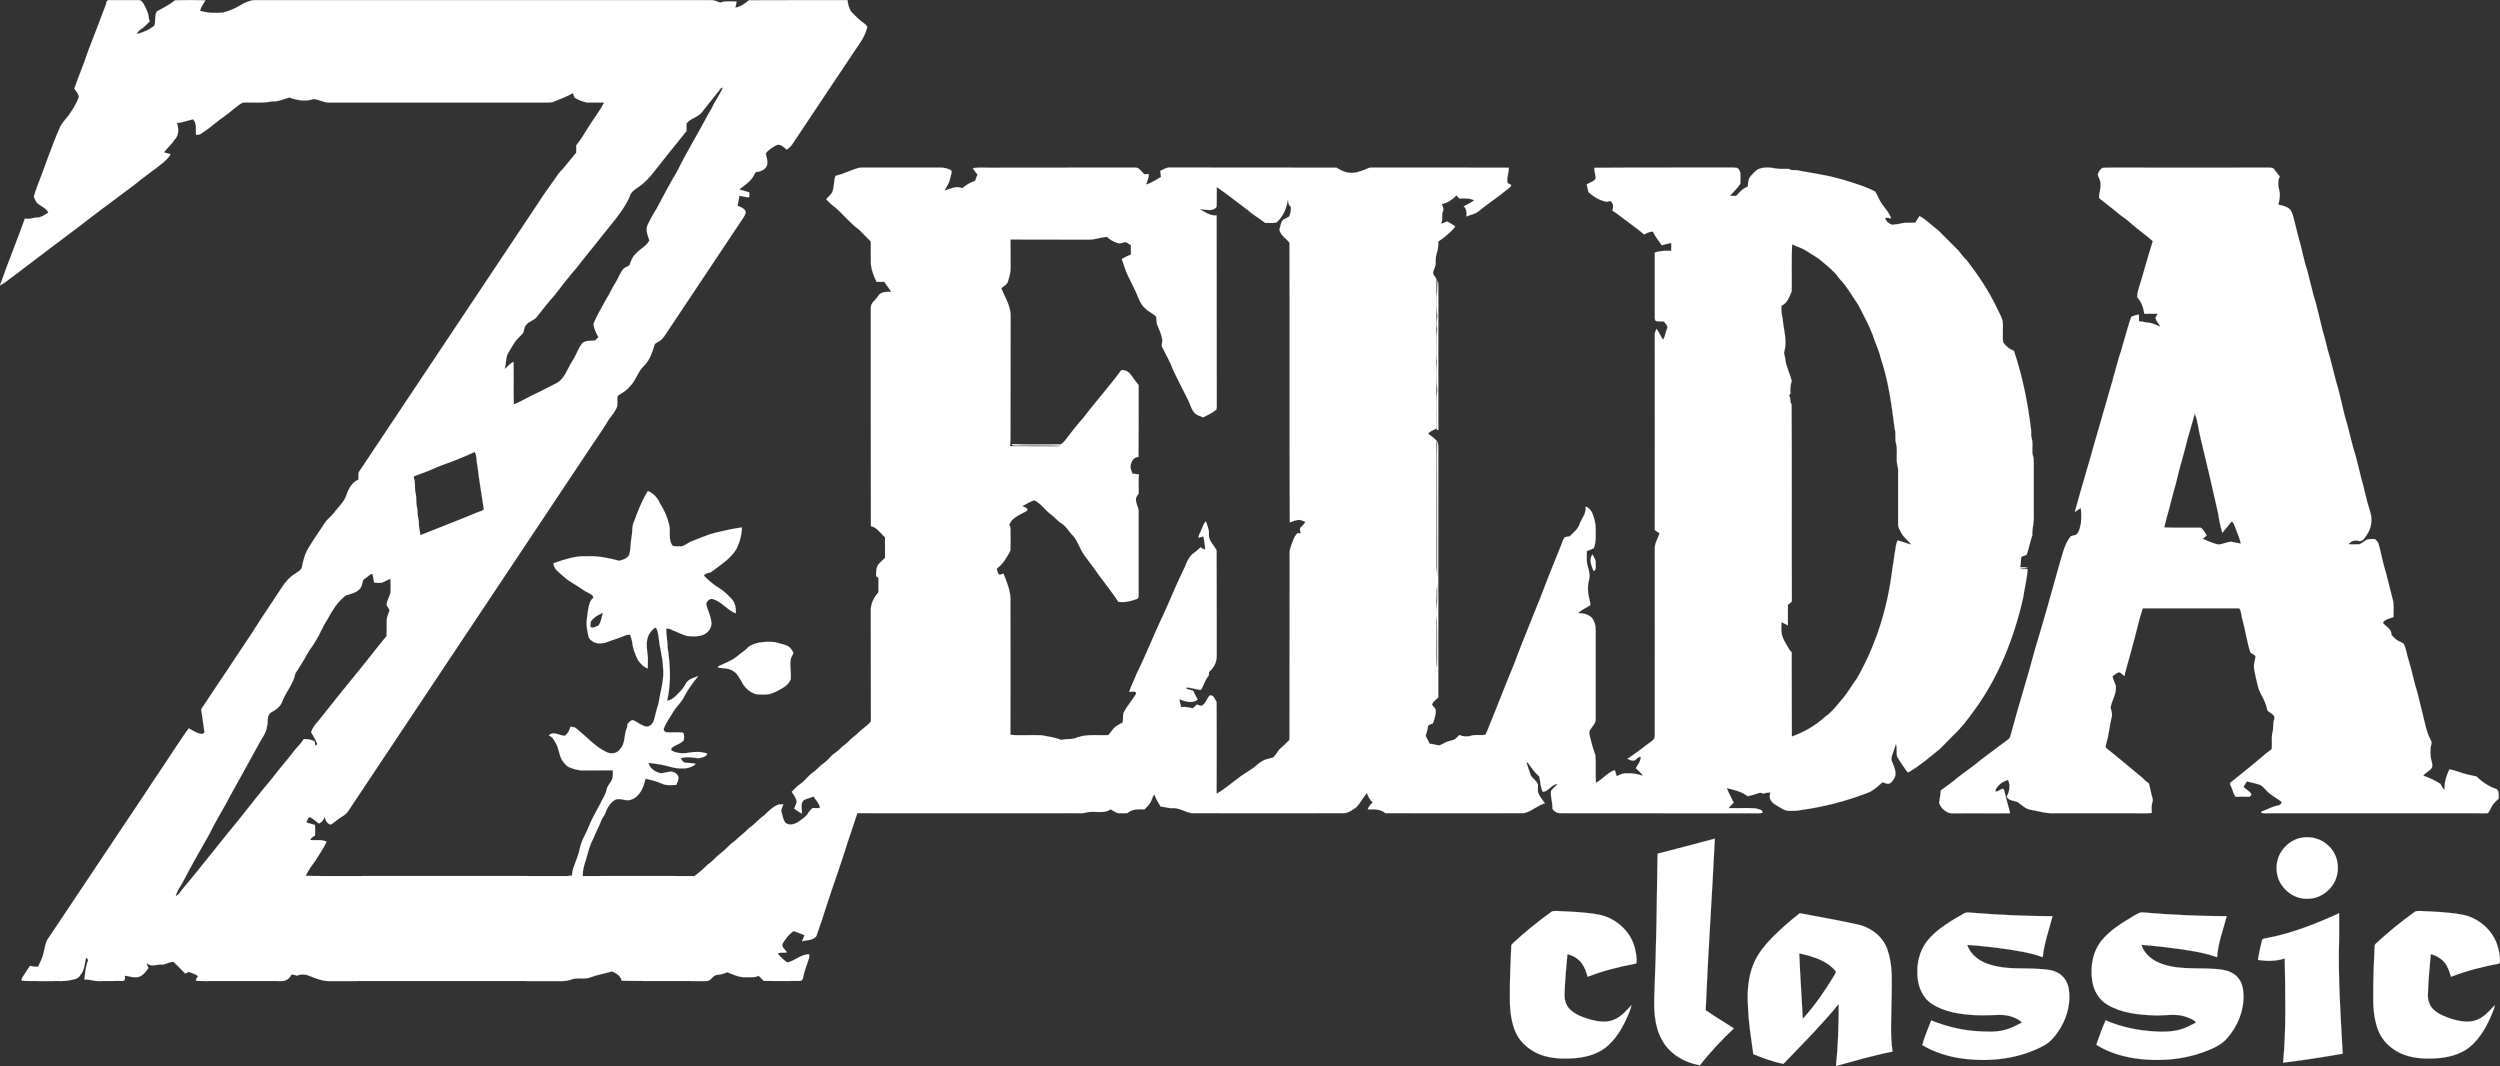 <?xml version="1.0" encoding="UTF-8" standalone="no"?>
<svg
   width="379.999"
   height="162.037"
   viewBox="0 0 284.999 121.528"
   version="1.1"
   id="svg13"
   xmlns="http://www.w3.org/2000/svg"
   xmlns:svg="http://www.w3.org/2000/svg">
  <rect x="0" y="0" width="284.999" height="121.528" fill="#333333" stroke="none"/>
  <defs
     id="defs13" />
  <path
     fill="#ffffff"
     stroke="#ffffff"
     stroke-width="0.015"
     opacity="1"
     d="m 12.144,0.186 c 0.047,-0.047 0.125,-0.125 0.171,-0.171 1.152,0 2.305,0 3.457,0 0.296,-0.047 0.467,0.218 0.607,0.436 0.28,0.545 0.592,1.106 0.592,1.729 0.031,0.062 0.078,0.187 0.109,0.234 -0.327,0.343 -0.654,0.701 -1.059,0.95 -0.202,0.109 -0.327,0.311 -0.436,0.529 0.732,-0.202 1.448,-0.498 2.025,-0.981 0.14,-0.514 0,-1.106 0.265,-1.604 0.716,-0.405 1.464,-0.763 2.087,-1.277 1.152,-0.031 2.305,-0.031 3.457,0 -0.234,0.389 -0.483,0.763 -0.623,1.199 0.857,0.249 1.744,0.296 2.632,0.202 0.67,-0.171 1.324,-0.436 1.916,-0.794 0.498,-0.311 1.059,-0.576 1.666,-0.623 17.333,0 34.682,0 52.015,0 0.389,-0.016 0.732,0.171 1.09,0.28 0.592,-0.218 1.246,-0.109 1.853,-0.125 -0.031,0.234 -0.078,0.467 -0.14,0.701 0.607,-0.093 1.09,-0.467 1.542,-0.841 3.753,-0.031 7.491,0 11.244,-0.016 0.047,0.436 0.156,0.888 0.389,1.277 0.265,0.311 0.561,0.576 0.857,0.857 0.311,0.327 0.794,0.514 1.012,0.934 -0.14,0.529 -0.358,1.043 -0.639,1.511 -2.647,3.94 -5.279,7.911 -7.911,11.851 -0.171,0.249 -0.405,0.436 -0.623,0.623 -0.343,-0.265 -0.685,-0.701 -1.168,-0.529 -0.452,0.249 -0.919,0.529 -1.23,0.934 0.031,0.358 0.202,0.685 0.171,1.043 0.062,0.623 -0.607,1.043 -1.152,1.075 -0.249,-0.016 -0.28,0.265 -0.389,0.42 -0.374,0.701 -1.059,1.121 -1.666,1.588 0.374,0.109 0.763,0.218 1.152,0.327 0,0.14 0,0.42 0,0.545 -0.389,0.078 -0.748,-0.14 -1.137,-0.14 -0.031,0.389 -0.156,0.748 -0.187,1.137 0.343,0.14 0.748,0.265 0.903,0.639 0.031,0.327 -0.187,0.592 -0.343,0.841 -2.897,4.329 -5.778,8.659 -8.659,12.988 -0.187,0.28 -0.358,0.561 -0.607,0.794 -0.218,0.202 -0.514,0.296 -0.732,0.483 -0.28,0.857 -0.529,1.76 -1.184,2.429 -0.763,0.685 -0.981,1.775 -1.729,2.476 -0.358,0.436 -0.872,0.701 -1.324,1.012 -0.093,0.389 0,0.794 -0.062,1.199 -0.202,0.561 -0.607,1.012 -0.95,1.495 -0.81,1.37 -1.76,2.632 -2.616,3.971 -8.83,13.268 -17.691,26.537 -26.521,39.805 -0.358,0.483 -0.592,1.09 -1.137,1.402 -0.498,0.28 -0.919,0.685 -1.402,0.997 -0.374,-0.016 -0.685,-0.498 -0.685,-0.872 -0.187,0.28 -0.358,0.67 -0.716,0.748 -0.327,-0.234 -0.607,-0.529 -0.966,-0.716 -0.296,-0.016 -0.311,0.405 -0.452,0.592 0.327,0.109 0.67,0.202 0.997,0.296 0.016,0.405 0.016,0.81 0,1.215 -0.249,0.109 -0.436,0.28 -0.561,0.498 0.623,0.078 1.293,-0.093 1.884,0.187 -0.343,0.763 -0.825,1.417 -1.246,2.118 -0.405,0.576 -0.857,1.121 -1.121,1.791 0.639,0.016 1.293,0 1.931,0.016 9.297,0 18.579,-0.016 27.876,0 0.187,-0.016 0.358,-0.031 0.545,-0.078 0.016,-0.327 0.062,-0.654 0.187,-0.966 0.296,-0.779 0.607,-1.557 0.763,-2.383 0.202,-0.794 0.67,-1.479 0.966,-2.243 0.42,-1.075 1.059,-2.04 1.557,-3.084 0.202,-0.358 0.389,-0.716 0.467,-1.106 0.078,-0.405 0.389,-0.701 0.576,-1.059 0.171,-0.343 0.14,-0.748 0.14,-1.137 -1.106,0 -2.227,0.016 -3.333,0.016 -0.623,0.016 -1.23,-0.171 -1.775,-0.42 -0.327,-0.249 -0.592,-0.561 -0.779,-0.919 -0.265,-0.561 -0.296,-1.199 -0.607,-1.744 -0.202,-0.358 -0.389,-0.748 -0.81,-0.903 0.529,-0.576 1.246,0.062 1.853,0.031 0.311,-0.28 0.514,-0.639 0.623,-1.043 0.234,0.031 0.483,0.047 0.654,0.218 1.137,0.888 2.087,2.04 3.426,2.679 0.514,0.265 1.23,0.187 1.557,-0.327 0.654,-0.67 0.42,-1.697 0.81,-2.476 0.016,-0.109 0.031,-0.311 0.047,-0.405 0.202,-0.187 0.389,-0.498 0.701,-0.405 0.483,0.249 0.919,0.623 1.464,0.716 0.452,0 0.779,-0.42 0.872,-0.825 0.156,-0.607 0.296,-1.215 0.498,-1.806 0.202,-1.417 0.716,-2.819 0.498,-4.267 -0.016,-0.997 -0.343,-1.931 -0.436,-2.912 -0.047,-0.452 -0.109,-0.919 -0.28,-1.355 -0.047,-0.031 -0.14,-0.109 -0.187,-0.14 -0.265,0.249 -0.545,0.498 -0.701,0.825 -0.296,0.607 -0.265,1.293 -0.187,1.931 0.125,0.623 0.062,1.277 0.062,1.916 -0.483,-0.156 -0.841,-0.561 -1.121,-0.966 -0.311,-0.639 -0.592,-1.339 -0.654,-2.056 -0.047,-0.28 -0.156,-0.561 -0.249,-0.841 -0.234,0.031 -0.452,0.047 -0.67,0.156 -0.701,0.296 -1.448,0.498 -2.149,0.779 -0.514,0.109 -1.106,0.14 -1.526,-0.218 -0.452,-0.249 -0.436,-0.81 -0.529,-1.246 -0.171,-0.779 0.016,-1.573 0.109,-2.352 0.093,-0.467 0.171,-0.997 0.592,-1.308 -0.016,-0.062 -0.062,-0.187 -0.078,-0.249 -0.358,-0.311 -0.857,-0.452 -1.23,-0.748 -0.685,-0.514 -1.511,-0.857 -2.118,-1.464 -0.452,-0.42 -1.106,-0.779 -1.121,-1.479 1.215,-0.405 2.461,-0.857 3.753,-0.794 1.261,-0.062 2.523,0.187 3.738,0.514 0.436,-0.109 0.903,-0.249 1.137,-0.67 0.202,-0.67 0.14,-1.386 0.28,-2.071 0.109,-0.576 0.016,-1.184 0.265,-1.713 0.452,-1.199 0.903,-2.414 1.588,-3.504 0.607,0.265 1.106,0.763 1.355,1.386 0.483,0.748 0.857,1.557 1.059,2.429 0.218,0.794 -0.156,1.744 0.42,2.445 0.343,0.078 0.716,0.062 1.059,0.047 0.389,-0.125 0.701,-0.405 1.075,-0.561 0.934,-0.343 1.853,-0.779 2.819,-1.012 0.981,-0.218 1.947,-0.452 2.943,-0.576 -0.047,0.872 -0.265,1.76 -0.685,2.538 -0.716,1.106 -1.853,1.807 -2.897,2.585 -0.265,0.062 -0.607,0.093 -0.763,0.374 0.529,0.545 1.106,1.043 1.76,1.433 0.467,0.28 0.872,0.67 1.261,1.075 0.498,0.42 0.67,1.152 0.607,1.791 -0.95,-0.374 -1.557,-1.293 -2.538,-1.604 -0.343,-0.171 -0.748,0.156 -0.825,0.498 0.093,0.639 0.452,1.215 0.545,1.869 0.171,0.545 -0.093,1.184 -0.561,1.495 -0.607,0.452 -1.417,0.374 -2.134,0.327 -0.561,-0.14 -1.09,-0.436 -1.635,-0.638 -0.234,-0.14 -0.498,-0.218 -0.763,-0.218 -0.047,0.716 0.156,1.433 0.14,2.149 0.311,1.993 0.42,4.08 -0.047,6.074 0.467,-0.047 0.841,-0.374 1.152,-0.701 0.374,-0.374 0.748,-0.763 0.981,-1.246 0.28,-0.514 0.888,-0.654 1.402,-0.841 -0.654,0.794 -1.277,1.651 -1.729,2.585 -0.327,0.498 -0.763,0.919 -1.075,1.417 -0.389,0.685 -0.903,1.308 -1.137,2.071 0.062,0.202 0.187,0.296 0.374,0.327 0.623,0.031 1.23,-0.047 1.838,0.031 0.187,0.234 0.125,0.576 0.093,0.857 -0.358,0.483 -1.059,0.514 -1.448,0.966 0.016,0.047 0.031,0.171 0.047,0.218 0.607,0.327 1.293,0.374 1.962,0.249 0.701,-0.125 1.433,-0.14 2.118,0.109 -0.156,0.42 -0.654,0.42 -1.012,0.529 -0.67,-0.078 -1.37,-0.249 -2.025,0.016 0.14,0.218 0.28,0.436 0.545,0.498 0.389,0.031 0.794,0 1.184,0.125 -0.436,0.389 -1.012,0.545 -1.573,0.514 -0.81,0.047 -1.557,-0.28 -2.336,-0.42 -0.498,-0.078 -0.997,-0.171 -1.495,-0.218 0.156,0.607 0.67,0.981 1.246,1.152 0.514,0.109 0.997,-0.218 1.495,-0.125 0.358,0.078 0.716,0.374 0.685,0.763 -0.047,0.249 -0.156,0.498 -0.249,0.732 -0.545,0 -1.137,0.109 -1.651,-0.156 -0.592,-0.265 -1.215,-0.405 -1.853,-0.561 -0.218,0.95 -0.639,2.087 -1.666,2.398 -0.607,0.234 -1.246,-0.28 -1.838,0.031 -0.514,0.327 -0.872,0.872 -1.059,1.448 -0.109,0.327 -0.374,0.592 -0.498,0.919 -0.249,0.701 -0.639,1.339 -0.888,2.025 -0.436,0.763 -0.607,1.62 -0.857,2.445 -0.202,0.592 -0.374,1.199 -0.358,1.838 4.252,0 8.487,-0.016 12.739,0 0.545,-0.405 1.059,-0.841 1.526,-1.324 0.561,-0.343 0.95,-0.903 1.479,-1.293 0.561,-0.389 0.95,-0.95 1.526,-1.324 0.545,-0.545 1.184,-0.981 1.713,-1.542 0.623,-0.405 1.075,-1.012 1.682,-1.417 0.514,-0.498 1.028,-1.028 1.713,-1.277 0.125,0 0.374,0 0.498,0 -0.078,0.265 -0.265,0.514 -0.234,0.794 0.109,0.452 0.202,0.919 0.452,1.308 0.514,0.389 1.168,0.14 1.635,-0.202 0.311,-0.249 0.685,-0.452 0.903,-0.81 0.156,-0.249 0.358,-0.467 0.561,-0.67 0.28,0.016 0.561,0.016 0.841,0.016 0,-0.529 -0.483,-0.872 -0.685,-1.324 -0.358,0.125 -0.732,0.218 -1.075,0.374 -0.545,0.327 -0.234,1.059 -0.296,1.573 -0.296,-0.187 -0.592,-0.358 -0.872,-0.561 0.078,-0.327 0.343,-0.607 0.265,-0.95 -0.125,-0.358 -0.327,-0.67 -0.545,-0.966 0.327,-0.327 0.654,-0.701 1.043,-0.95 0.514,-0.358 0.841,-0.903 1.355,-1.246 0.28,-0.187 0.514,-0.42 0.748,-0.654 0.28,-0.296 0.654,-0.483 0.934,-0.779 0.265,-0.28 0.529,-0.592 0.857,-0.81 0.42,-0.265 0.716,-0.685 1.137,-0.95 0.452,-0.358 0.825,-0.841 1.324,-1.152 0.498,-0.561 1.168,-0.919 1.635,-1.495 -0.016,-4.22 0,-8.425 -0.016,-12.646 -0.016,-0.779 0.358,-1.495 0.872,-2.071 0,-0.545 0,-1.09 0,-1.635 -0.062,-0.047 -0.187,-0.156 -0.265,-0.218 -0.016,-0.436 -0.016,-0.919 0.234,-1.293 0.234,-0.28 0.514,-0.514 0.779,-0.779 0,-0.779 0,-1.573 0,-2.352 -0.529,-0.436 -0.888,-1.121 -1.604,-1.261 -0.031,-8.269 0,-16.539 -0.016,-24.808 -0.031,-0.327 0.125,-0.639 0.358,-0.857 0.249,-0.218 0.405,-0.514 0.623,-0.763 0.374,-0.327 0.888,-0.28 1.355,-0.28 -0.249,-0.405 -0.545,-0.763 -0.81,-1.152 -0.28,0 -0.576,0 -0.857,0.016 -0.327,-0.607 -0.561,-1.261 -0.654,-1.947 -0.031,-0.888 0,-1.775 -0.016,-2.663 -0.452,-0.436 -0.872,-0.903 -1.324,-1.339 -1.028,-0.732 -1.791,-1.744 -2.741,-2.554 -0.374,-0.265 -0.716,-0.592 -1.028,-0.934 0.234,-0.249 0.498,-0.467 0.685,-0.748 0.249,-0.607 0.171,-1.293 0.374,-1.9 0.825,-0.202 1.588,-0.576 2.398,-0.841 0.405,-0.156 0.857,-0.093 1.293,-0.109 2.756,0 5.497,0.016 8.254,0 0.436,0 0.888,0.093 1.261,0.327 0.109,0.311 -0.093,0.639 -0.14,0.95 -0.093,0.498 -0.405,0.919 -0.638,1.355 0.654,-0.202 1.355,-0.592 2.025,-0.28 0.436,-0.358 0.919,-0.654 1.464,-0.841 0.109,-0.234 0.187,-0.483 0.28,-0.716 -0.187,-0.234 -0.389,-0.467 -0.529,-0.732 0.623,-0.093 1.246,-0.047 1.884,-0.047 5.404,-0.016 10.792,0 16.196,-0.016 0.249,0.016 0.514,-0.031 0.763,0.062 0.249,0.202 0.467,0.452 0.701,0.701 0.125,-0.016 0.374,-0.016 0.498,-0.031 0.047,0.436 -0.187,0.81 -0.296,1.199 0.623,-0.171 1.152,-0.545 1.697,-0.857 -0.031,-0.234 -0.062,-0.467 -0.078,-0.701 0.343,-0.14 0.67,-0.389 1.075,-0.374 6.338,0.016 12.677,-0.016 19.015,0.016 0.545,0.358 1.184,0.623 1.853,0.592 0.654,-0.062 1.277,-0.311 1.869,-0.576 0.265,-0.047 0.514,-0.016 0.779,-0.031 5.046,0.016 10.091,-0.016 15.137,0.016 0.031,0.529 -0.234,1.043 -0.156,1.573 -0.031,0.249 0.296,0.28 0.436,0.405 -0.031,0.218 -0.234,0.327 -0.405,0.452 -1.075,0.903 -2.258,1.666 -3.348,2.554 -0.389,0.327 -0.903,0.374 -1.355,0.576 0.031,-0.42 0.047,-0.872 -0.311,-1.152 0.405,-0.218 0.825,-0.405 1.199,-0.685 -0.529,-0.28 -1.121,-0.218 -1.697,-0.218 -0.078,-0.078 -0.249,-0.249 -0.327,-0.343 -0.467,0.452 -1.012,0.872 -1.666,0.981 0.109,0.28 0.249,0.576 0.109,0.872 -0.187,0.436 0.078,0.966 -0.234,1.355 0.249,-0.031 0.498,-0.125 0.732,-0.249 0.296,0.171 0.592,0.343 0.888,0.529 -0.016,0.047 -0.031,0.109 -0.031,0.156 -0.545,0.607 -1.168,1.168 -1.869,1.604 0.016,0.467 -0.031,0.934 -0.187,1.37 -0.14,0.42 -0.093,0.857 -0.125,1.293 -0.062,0.327 -0.249,0.607 -0.296,0.934 0.062,0.343 0.483,0.561 0.389,0.934 0.016,1.199 -0.062,2.383 0,3.582 0,3.068 -0.062,6.12 0,9.188 -0.062,1.339 0,2.694 -0.031,4.033 -0.296,0.202 -0.732,0.265 -0.903,0.592 0.343,0.234 0.685,0.483 0.966,0.794 -0.062,0.529 -0.016,1.059 -0.016,1.588 -0.016,4.252 0,8.519 -0.016,12.77 0.109,0.872 0.187,1.775 0.031,2.663 -0.016,1.184 -0.093,2.367 -0.031,3.566 0.047,1.744 -0.047,3.504 0.031,5.248 0.109,-0.218 0.031,-0.498 0.062,-0.732 -0.016,-1.557 0.016,-3.115 -0.031,-4.672 -0.218,-0.825 0.062,-1.651 0.031,-2.492 0,-1.137 0.047,-2.289 0,-3.426 -0.016,-4.47 0,-8.923 -0.016,-13.393 0.016,-0.358 0,-0.716 0.062,-1.075 0.125,0.498 0.062,1.028 0.078,1.542 0,9.219 0,18.439 0,27.658 -0.249,0.28 -0.623,0.483 -0.716,0.841 0.125,0.171 0.28,0.327 0.405,0.498 0.093,0.561 -0.125,1.106 -0.296,1.62 -0.187,0.078 -0.358,0.156 -0.529,0.234 -0.078,0.405 -0.171,0.794 -0.296,1.199 0.156,0.296 0.311,0.607 0.452,0.903 0.358,0.016 0.701,0.14 1.059,0.187 0.265,-0.047 0.483,-0.218 0.732,-0.327 0.327,-0.171 0.701,-0.218 1.059,-0.343 0.187,-0.156 0.358,-0.343 0.545,-0.514 0.42,0.187 0.903,0.218 1.355,0.078 0.514,-0.156 1.059,-0.016 1.588,-0.093 0.202,-0.28 0.28,-0.639 0.42,-0.95 0.981,-2.367 1.884,-4.781 2.881,-7.148 1.23,-3.348 2.679,-6.634 3.924,-9.982 0.452,-1.168 0.95,-2.32 1.402,-3.488 0.125,-0.327 0.218,-0.701 0.452,-0.966 0.187,-0.047 0.374,-0.093 0.561,-0.109 0.405,-0.42 0.919,-0.794 1.106,-1.37 0.234,-0.67 0.81,-1.23 0.685,-1.993 0.358,0.047 0.607,0.405 0.763,0.716 0.218,0.561 0.405,1.152 0.389,1.76 0,0.748 0.078,1.542 -0.218,2.258 -0.249,0.125 -0.529,0.218 -0.794,0.327 0.031,0.592 -0.078,1.199 0.125,1.775 0.156,0.498 0.265,1.028 0.125,1.542 -0.14,0.467 -0.125,0.95 -0.093,1.417 0.031,0.483 0.249,0.934 0.249,1.433 -0.483,0.265 -0.981,0.545 -1.417,0.903 0.592,-0.016 1.215,0.125 1.635,0.576 0.249,0.374 0.405,0.825 0.389,1.293 0,3.379 0,6.743 0,10.123 0.062,0.576 -0.452,0.966 -0.701,1.433 -0.078,0.42 0.125,0.841 0.202,1.246 0.109,0.529 0.311,1.012 0.467,1.526 0.093,1.043 -0.016,2.087 0.062,3.146 0.763,-0.405 1.308,-1.168 2.149,-1.448 0.093,0.218 0.156,0.452 0.218,0.701 0.374,-0.202 0.779,-0.389 1.215,-0.327 0.607,-0.062 1.199,0.093 1.791,0.265 -0.234,-0.327 -0.529,-0.592 -0.825,-0.857 0.218,-0.405 0.576,-0.794 0.561,-1.293 -0.389,-0.062 -0.514,0.498 -0.903,0.42 -0.234,0 -0.42,-0.14 -0.623,-0.202 0.779,-0.498 1.511,-1.043 2.227,-1.604 0.296,-0.218 0.623,-0.405 0.841,-0.701 0.047,-0.187 0.078,-0.389 0.062,-0.592 0,-7.008 0.016,-14.016 0,-21.024 -0.031,-0.654 0.358,-1.199 0.545,-1.791 -0.187,-0.109 -0.374,-0.234 -0.545,-0.374 0.016,-7.428 0,-14.857 0,-22.285 0,-0.234 0.109,-0.436 0.187,-0.639 0.311,0.358 0.467,0.825 0.748,1.23 0.265,-0.358 0.265,-0.81 0.436,-1.199 0.218,-0.358 -0.171,-0.623 -0.343,-0.888 -0.296,-0.016 -0.607,0.047 -0.903,-0.047 -0.187,-0.156 -0.093,-0.436 -0.125,-0.639 0,-2.383 0,-4.765 0,-7.148 0.607,-0.234 1.246,-0.218 1.869,-0.202 0.016,-0.296 0.016,-0.592 0,-0.903 -0.374,0.078 -0.716,0.171 -1.075,0.265 -0.343,-0.514 -0.732,-0.981 -1.012,-1.542 -0.374,-0.047 -0.685,0.156 -0.997,0.311 -0.67,-0.592 -1.417,-1.09 -2.118,-1.635 -0.498,-0.358 -0.966,-0.763 -1.495,-1.075 0.062,-0.311 0.171,-0.67 -0.078,-0.95 -0.093,-0.265 -0.358,-0.093 -0.545,-0.062 -0.81,-0.14 -1.542,-0.561 -2.118,-1.121 -0.062,-0.28 -0.125,-0.561 -0.187,-0.841 0.311,-0.265 0.794,-0.311 1.012,-0.685 0.031,-0.42 -0.187,-0.81 -0.14,-1.23 5.139,-0.047 10.294,-0.016 15.433,-0.031 0.265,0 0.514,0 0.779,0.031 0.249,0.047 0.327,0.311 0.405,0.514 0.062,0.436 0.016,0.872 0.016,1.308 -0.343,0.514 -0.794,0.934 -1.199,1.386 0.234,0 0.467,0 0.716,0 0.405,-0.42 0.779,-0.888 1.339,-1.059 0.031,-0.436 0.047,-0.934 0.374,-1.261 0.234,-0.249 0.452,-0.483 0.716,-0.685 0.623,-0.296 1.355,-0.28 2.025,-0.14 0.514,0.109 1.059,0.047 1.573,0.062 0.296,0.234 0.701,0.109 1.043,0.171 0.872,0.187 1.76,0.296 2.647,0.483 1.62,0.28 3.208,0.763 4.765,1.324 0.467,0.202 0.95,0.343 1.386,0.623 0.28,0.452 0.452,0.966 0.763,1.402 0.374,0.529 0.841,1.012 1.043,1.651 -0.234,-0.031 -0.467,-0.171 -0.685,-0.031 0.109,0.358 0.452,0.654 0.81,0.748 0.436,-0.031 0.841,-0.109 1.261,-0.202 0.452,-0.047 0.919,-0.016 1.37,-0.031 0.156,-0.265 0.311,-0.514 0.483,-0.763 0.779,0.42 1.386,1.075 2.102,1.604 0.779,0.779 1.557,1.557 2.336,2.336 0.28,0.389 0.592,0.763 0.934,1.09 1.324,1.729 2.57,3.551 3.488,5.544 0.218,0.452 0.483,0.888 0.607,1.386 0.109,0.81 -0.062,1.651 0.078,2.461 0.311,0.42 0.716,0.763 1.215,0.95 0.997,2.928 1.588,5.98 1.962,9.033 0.016,0.311 -0.031,0.623 0.062,0.919 0.156,0.514 0.062,1.043 0.078,1.573 -0.016,0.327 0.171,0.607 0.156,0.934 0,2.134 0,4.252 0,6.385 0.047,0.732 -0.202,1.433 -0.156,2.18 -0.28,0.716 -0.374,1.511 -0.654,2.227 -0.202,0.109 -0.483,0.109 -0.623,0.296 -0.031,0.374 -0.031,0.748 -0.109,1.121 0.296,0 0.607,-0.031 0.872,0.078 -0.311,0.047 -0.623,0.047 -0.919,0.078 0.28,0.109 0.592,0.031 0.888,0.047 -0.047,1.121 -0.358,2.211 -0.514,3.317 -1.043,4.594 -2.819,9.064 -5.622,12.864 -0.716,0.981 -1.448,1.962 -2.352,2.788 -0.483,0.498 -0.981,0.997 -1.464,1.495 -1.168,0.95 -2.305,1.931 -3.597,2.694 l -0.156,-0.016 c -0.405,-0.592 -0.841,-1.184 -1.184,-1.806 -0.078,-0.467 0.047,-0.95 -0.125,-1.402 -0.125,0.436 -0.265,0.857 -0.42,1.277 -0.093,0.249 -0.125,0.545 0,0.794 0.218,0.498 0.452,1.012 0.358,1.557 -0.109,0.343 -0.311,0.639 -0.592,0.857 -0.28,0.156 -0.592,-0.031 -0.857,-0.125 -0.483,0.42 -0.966,0.888 -1.542,1.152 -2.507,0.981 -5.124,1.666 -7.771,2.025 -0.405,0.109 -0.841,0.078 -1.261,0.093 -0.467,0.047 -0.857,-0.249 -1.246,-0.452 -0.358,-0.234 -0.81,-0.436 -0.981,-0.872 -0.125,-0.249 -0.016,-0.529 0,-0.779 -0.249,0.031 -0.514,0.031 -0.748,0.14 -0.171,-0.031 -0.358,-0.14 -0.529,-0.078 -0.436,0.156 -0.872,0.28 -1.308,0.374 -0.685,-0.545 -1.557,-0.716 -2.383,-0.934 0.218,0.576 0.529,1.106 0.794,1.666 -0.202,0.202 -0.405,0.405 -0.592,0.623 1.028,0.031 2.071,-0.047 3.099,0.031 0.265,0.109 0.794,0.093 0.779,0.483 -0.234,0.109 -0.498,0.062 -0.732,0.078 -7.444,-0.016 -14.872,-0.016 -22.317,-0.016 -0.358,0 -0.732,-0.202 -0.903,-0.514 0.047,-0.685 -0.249,-1.339 -0.156,-2.025 0.218,-0.296 0.514,-0.529 0.748,-0.794 -0.685,0.031 -1.028,0.857 -1.682,0.903 -0.296,-0.545 -0.265,-1.184 -0.42,-1.76 -0.514,-0.436 -0.888,-0.997 -1.277,-1.542 -0.047,-0.031 -0.14,-0.078 -0.187,-0.109 0.156,0.514 0.327,1.043 0.514,1.542 0.218,0.374 0.654,0.592 0.81,1.028 0.031,0.343 -0.093,0.701 0.062,1.028 0.187,0.405 0.467,0.763 0.732,1.121 -0.888,0.234 -1.542,0.981 -2.445,1.121 -5.248,0 -10.496,0.016 -15.745,0 -0.545,-0.483 -1.324,-0.452 -2.009,-0.42 0.125,-0.327 0.311,-0.592 0.576,-0.794 -0.327,-0.296 -0.529,-0.67 -0.67,-1.09 -0.452,0.529 -0.763,1.184 -1.246,1.666 -0.452,0.28 -0.903,0.67 -1.464,0.638 -5.762,0 -11.524,0.016 -17.286,0 -0.732,-0.125 -1.402,-0.623 -2.18,-0.576 -0.452,0.031 -0.872,-0.156 -1.324,-0.171 -0.28,-0.436 -0.576,-0.888 -0.716,-1.386 -0.218,0.187 -0.249,0.483 -0.374,0.732 -0.156,0.405 -0.483,0.67 -0.763,0.966 -0.685,-0.016 -1.417,-0.047 -1.962,0.436 -0.358,0 -0.732,0.031 -1.09,-0.016 -0.296,-0.109 -0.545,-0.265 -0.81,-0.42 -0.81,0.576 -1.853,0.125 -2.756,0.358 -0.358,0.109 -0.732,0.093 -1.106,0.078 -8.347,0 -16.679,0.016 -25.011,0 -0.358,1.121 -0.763,2.243 -1.121,3.364 -0.732,2.352 -1.573,4.672 -2.336,7.008 -0.389,1.215 -0.779,2.445 -1.215,3.644 -0.389,0.514 -1.09,0.436 -1.635,0.592 0.093,-0.234 0.187,-0.467 0.28,-0.685 -0.389,-0.202 -0.825,-0.311 -1.23,-0.483 -0.545,0.358 -0.95,0.888 -1.277,1.448 -0.125,0.42 0.327,0.654 0.498,0.981 -0.343,0.093 -0.748,-0.047 -1.043,0.14 0.327,0.374 0.67,0.779 1.121,1.012 0.857,-0.202 1.557,-0.95 2.461,-0.934 0.078,0.28 -0.062,0.561 -0.14,0.825 -0.218,0.623 -0.436,1.23 -0.561,1.869 -0.016,0.187 -0.187,0.389 -0.405,0.343 -1.355,0.016 -2.71,0.016 -4.065,0 -0.187,-0.202 -0.389,-0.405 -0.592,-0.592 -0.42,0.249 -0.934,0.14 -1.417,0.171 -0.763,0.047 -1.479,-0.296 -2.165,-0.576 -0.389,0.202 -0.825,0.28 -1.261,0.327 -0.436,0.109 -0.607,0.701 -1.09,0.685 -3.224,-0.016 -6.447,0.016 -9.671,-0.031 -0.109,-0.576 -0.623,-0.857 -1.106,-1.075 -0.794,0.249 -1.635,0.374 -2.414,0.67 -0.716,0.296 -1.511,-0.016 -2.227,0.265 -0.654,0.249 -1.355,0.156 -2.025,0.171 -8.456,0 -16.928,-0.016 -25.384,0 -0.857,0.047 -1.666,-0.265 -2.445,-0.592 -0.452,-0.187 -0.981,-0.218 -1.433,-0.016 -0.202,-0.093 -0.405,-0.14 -0.623,-0.125 -0.187,0.436 -0.623,0.748 -1.106,0.732 -2.959,0 -5.918,-0.016 -8.877,0 -0.311,-0.016 -0.623,0.016 -0.919,-0.062 0.047,-0.187 0.14,-0.358 0.28,-0.483 -0.311,-0.265 -0.716,-0.343 -1.075,-0.498 -0.14,0.062 -0.28,0.125 -0.405,0.187 -0.452,-0.436 -0.872,-0.919 -1.339,-1.324 -0.498,-0.047 -0.888,0.343 -1.37,0.296 -0.576,-0.016 -1.199,0.311 -1.682,-0.171 0.031,0.202 0.093,0.389 0.202,0.561 -0.343,0.498 -0.794,1.106 -1.479,1.059 -0.42,0.031 -0.825,-0.156 -1.246,-0.171 0.109,0.249 0.047,0.67 -0.311,0.592 -0.888,0.016 -1.76,0 -2.647,0.016 -0.545,0.016 -1.059,-0.218 -1.62,-0.171 0.078,-0.748 0.14,-1.526 0.436,-2.227 -0.047,-0.078 -0.171,-0.218 -0.234,-0.28 -0.202,0.67 -0.171,1.433 -0.654,1.978 -0.234,0.436 -0.716,0.529 -1.152,0.592 -0.685,0.171 -1.386,0.078 -2.071,0.109 -1.152,-0.016 -2.305,0.016 -3.457,-0.031 -0.109,-0.234 0.109,-0.436 0.218,-0.623 0.249,-0.343 0.452,-0.732 0.716,-1.075 0.296,0.062 0.592,0.109 0.903,0.109 0.234,-0.498 0.514,-0.997 0.623,-1.542 0.156,-0.529 0.187,-1.121 0.483,-1.604 3.753,-5.591 7.475,-11.213 11.228,-16.804 0.966,-1.511 2.009,-2.974 2.974,-4.485 0.623,-0.919 1.215,-1.853 1.884,-2.756 0.498,0.249 0.981,0.639 1.573,0.639 0.062,-0.047 0.156,-0.125 0.218,-0.171 -0.14,-0.857 -0.218,-1.713 -0.374,-2.554 0.078,-0.327 0.343,-0.561 0.498,-0.841 0.841,-1.293 1.713,-2.57 2.57,-3.847 1.199,-1.869 2.492,-3.66 3.644,-5.544 0.857,-1.261 1.666,-2.538 2.507,-3.784 0.389,-0.607 0.888,-1.168 1.511,-1.542 0.265,-0.187 0.576,-0.343 0.732,-0.639 0.14,-0.857 0.389,-1.713 0.872,-2.445 0.529,-0.888 1.152,-1.744 1.713,-2.616 0.28,-0.452 0.701,-0.763 1.043,-1.152 0.483,-0.701 1.184,-1.246 1.464,-2.087 0.249,-0.732 0.639,-1.464 1.37,-1.775 0,-0.28 0,-0.545 0.016,-0.81 6.759,-10.154 13.533,-20.292 20.292,-30.43 0.794,-1.261 1.697,-2.461 2.538,-3.675 0.716,-0.732 1.308,-1.573 1.978,-2.336 0.016,-0.28 0,-0.561 0,-0.841 0.561,-0.701 1.028,-1.479 1.495,-2.243 0.561,-0.888 1.215,-1.713 1.697,-2.647 -0.685,-0.016 -1.37,0.031 -2.04,-0.016 -0.483,-0.109 -0.934,-0.296 -1.339,-0.545 -0.062,-0.171 -0.14,-0.343 -0.187,-0.514 -0.685,0.389 -1.433,0.67 -2.165,0.966 -0.42,0.171 -0.872,0.093 -1.293,0.109 -8.145,0 -16.305,0 -24.45,0 -0.561,-0.047 -1.075,-0.343 -1.635,-0.405 -0.903,0.311 -1.884,0.171 -2.772,-0.171 -0.654,0.156 -1.277,0.514 -1.978,0.436 -1.106,0.265 -2.258,0.062 -3.379,0.156 -0.374,0.187 -0.67,0.483 -0.997,0.716 -0.685,0.623 -1.495,1.09 -2.196,1.697 -0.498,0.405 -0.997,0.779 -1.526,1.121 -0.171,0.14 -0.374,0.109 -0.576,0.14 -0.047,-0.592 0.125,-1.277 -0.327,-1.775 -0.623,0.125 -1.215,0.358 -1.853,0.436 0.234,0.623 0.234,1.417 -0.28,1.9 -0.327,0.529 -0.825,0.919 -1.199,1.433 0.249,0.078 0.498,0.14 0.748,0.202 -0.171,0.405 -0.529,0.67 -0.841,0.966 -1.075,0.888 -2.258,1.666 -3.333,2.57 -1.962,1.479 -3.94,2.912 -5.871,4.423 -2.616,1.962 -5.201,3.924 -7.802,5.902 -0.53,0.358 -0.997,0.81 -1.589,1.106 0.888,-2.57 1.931,-5.061 2.834,-7.615 0.483,0.109 0.934,-0.125 1.402,-0.125 0.483,-0.016 0.888,-0.327 1.277,-0.561 C 5.277,23.702 4.685,23.531 4.264,23.173 4.077,22.955 3.953,22.69 3.859,22.409 c 0.093,-0.374 0.234,-0.732 0.358,-1.09 0.888,-2.243 1.62,-4.547 2.601,-6.759 0.234,-0.561 0.701,-0.981 1.043,-1.464 0.452,-0.654 0.888,-1.308 1.137,-2.071 -0.078,-0.343 -0.311,-0.639 -0.529,-0.919 0.514,-1.464 1.121,-2.881 1.604,-4.361 0.67,-1.744 1.355,-3.504 2.009,-5.248 0.016,-0.109 0.047,-0.202 0.062,-0.311 M 82.193,10.044 c -0.716,0.934 -1.479,1.838 -2.196,2.772 -0.452,0.576 -1.277,0.654 -1.729,1.246 0,0.296 -0.016,0.592 -0.016,0.888 -1.37,1.697 -2.741,3.395 -4.096,5.124 -0.311,0.343 -0.654,0.685 -1.012,0.997 -0.529,0.389 -1.246,0.701 -1.402,1.433 -0.748,1.62 -1.993,2.959 -3.099,4.361 -0.919,1.199 -1.916,2.352 -2.834,3.566 -0.888,1.028 -1.729,2.087 -2.554,3.177 -0.748,0.825 -1.417,1.697 -2.102,2.57 -0.327,0.374 -0.872,0.452 -1.168,0.857 -0.234,0.249 -0.234,0.607 -0.343,0.903 -0.296,0.389 -0.701,0.67 -0.966,1.075 -0.249,0.389 -0.467,0.779 -0.716,1.168 -0.358,0.561 -0.218,1.261 -0.436,1.884 0.358,-0.249 0.607,-0.639 1.012,-0.81 0.047,1.62 -0.016,3.224 0.031,4.843 0.981,-0.374 1.853,-0.966 2.819,-1.37 0.732,-0.374 1.464,-0.732 2.196,-1.121 0.841,-0.561 1.121,-1.604 1.651,-2.429 0.452,-0.67 0.67,-1.448 1.168,-2.087 0.42,-0.296 0.95,-0.234 1.433,-0.265 0.14,-0.125 0.265,-0.265 0.389,-0.389 -0.28,-0.483 -0.529,-0.981 -0.561,-1.542 0.389,-0.966 0.95,-1.838 1.433,-2.772 0.405,-0.592 0.654,-1.277 1.059,-1.869 0.327,-0.514 0.514,-1.106 0.903,-1.588 0.187,-0.187 0.467,-0.265 0.685,-0.405 0.187,-0.467 0.327,-0.966 0.716,-1.308 0.467,-0.576 1.246,-0.872 1.573,-1.557 -0.187,-0.514 -0.42,-1.075 -0.249,-1.651 0.311,-0.685 0.685,-1.355 1.09,-1.993 0.748,-1.448 1.542,-2.897 2.367,-4.298 0.592,-1.23 1.277,-2.398 1.931,-3.597 0.701,-1.168 1.293,-2.398 1.993,-3.566 0.358,-0.81 0.919,-1.511 1.246,-2.32 -0.062,0.016 -0.171,0.062 -0.218,0.078 M 138.708,21.319 c -0.016,0.732 0.016,1.464 -0.016,2.196 -0.031,0.218 -0.265,0.28 -0.42,0.374 -0.498,0.14 -1.012,-0.016 -1.511,-0.062 0.592,0.358 1.199,0.794 1.931,0.732 0.016,7.117 0,14.25 0.016,21.367 -0.016,0.265 0.031,0.529 -0.047,0.779 -0.467,0.358 -0.981,0.623 -1.495,0.872 -0.327,-0.14 -0.701,-0.218 -0.95,-0.467 -0.405,-0.389 -0.498,-0.966 -0.748,-1.464 -0.576,-1.168 -1.199,-2.32 -1.744,-3.504 -0.311,-0.888 -0.81,-1.697 -1.215,-2.538 -0.187,-0.311 0.078,-0.67 -0.031,-0.981 -0.078,-0.561 -0.343,-1.043 -0.545,-1.573 -0.125,-0.296 -0.062,-0.639 -0.14,-0.95 -0.343,-0.389 -0.872,-0.561 -1.23,-0.934 -0.561,-0.483 -0.779,-1.199 -1.059,-1.853 -0.296,-0.607 -0.592,-1.215 -0.888,-1.822 -0.327,-0.623 -0.483,-1.308 -0.732,-1.962 0.327,-0.202 0.685,-0.374 1.043,-0.514 0,-0.343 0,-0.701 0,-1.059 -0.187,-0.125 -0.374,-0.249 -0.561,-0.358 -0.327,0 -0.623,0.234 -0.934,0.109 -0.467,-0.109 -0.872,-0.389 -1.246,-0.701 -0.685,0.031 -1.339,0.311 -2.025,0.311 -2.99,-0.016 -5.98,0 -8.97,-0.016 0.016,1.075 0,2.134 0.016,3.208 0.016,0.529 -0.14,1.043 -0.296,1.557 -0.093,0.374 -0.483,0.545 -0.763,0.779 0.358,0.966 0.997,1.884 1.059,2.959 -0.016,4.672 -0.016,9.344 -0.016,14.016 0,0.343 -0.031,0.701 -0.047,1.043 1.448,0.016 2.897,0.016 4.345,0.016 0.514,-0.016 1.028,0.047 1.542,-0.047 -1.495,-0.078 -3.006,-0.031 -4.501,-0.047 -0.405,-0.016 -0.825,0.093 -1.199,-0.078 0.016,-0.016 0.047,-0.062 0.078,-0.078 1.822,0.078 3.66,0.031 5.497,0.031 0.343,-0.187 0.576,-0.514 0.794,-0.825 0.576,-0.716 1.121,-1.448 1.729,-2.118 1.417,-1.869 3.006,-3.613 4.392,-5.513 0.389,-0.047 0.779,0.125 1.028,0.436 0.327,0.405 0.607,0.857 0.95,1.261 0,2.725 0.016,5.451 -0.016,8.192 -0.514,-0.016 -0.81,0.483 -0.888,0.934 -0.078,0.343 0.093,0.67 0.218,0.981 0.234,0.031 0.467,0.047 0.716,0.062 -0.047,0.732 -0.031,1.464 -0.016,2.18 -0.109,0.156 -0.218,0.311 -0.296,0.483 -0.14,0.576 0.327,1.075 0.28,1.651 0,3.161 0,6.338 0,9.5 0.047,0.234 -0.125,0.42 -0.343,0.452 -0.638,0.218 -1.308,0.374 -1.962,0.265 -0.67,-1.028 -1.433,-1.978 -2.165,-2.959 -0.545,-0.81 -1.152,-1.573 -1.729,-2.367 -0.545,-0.763 -0.748,-1.744 -1.464,-2.398 -0.343,-0.436 -0.654,-0.903 -1.121,-1.215 -0.42,-0.234 -0.701,-0.639 -1.075,-0.919 -0.748,-0.498 -1.215,-1.339 -2.04,-1.713 -0.483,0.14 -0.903,0.452 -1.355,0.67 0.202,0.125 0.825,0.234 0.483,0.561 -0.732,0.42 -1.651,0.716 -1.978,1.573 0.031,0.062 0.109,0.187 0.14,0.249 0.016,0.888 0.016,1.775 0,2.679 -0.405,0.763 -0.841,1.542 -1.573,2.071 0.125,0.234 0.062,0.685 0.42,0.685 0.093,-0.031 0.265,-0.093 0.358,-0.125 0.42,1.043 0.872,2.134 0.794,3.27 0,5.03 0.016,10.06 0,15.106 1.168,0.109 2.352,0 3.52,0.047 0.794,0.14 1.573,0.265 2.32,0.545 0.561,-0.187 1.184,0 1.729,-0.28 1.152,-0.42 2.398,-0.218 3.597,-0.28 0.28,-0.296 0.467,-0.67 0.794,-0.934 0.249,-0.234 0.607,-0.311 0.857,-0.545 0.047,-0.374 -0.031,-0.763 0.109,-1.121 0.389,-0.748 0.966,-1.37 1.402,-2.102 0.016,-0.436 -0.529,-0.187 -0.794,-0.234 0.234,-0.716 0.607,-1.386 0.872,-2.102 1.106,-2.211 1.978,-4.516 3.052,-6.728 0.825,-1.807 1.557,-3.66 2.445,-5.435 0.187,-0.498 0.405,-0.981 0.763,-1.37 0.358,-0.249 0.701,-0.545 1.012,-0.841 0.156,0.125 0.327,0.218 0.529,0.265 -0.016,-0.498 -0.125,-0.997 -0.202,-1.495 -0.187,0.047 -0.389,0.093 -0.576,0.14 0.062,-0.436 0.327,-0.794 0.467,-1.199 0.093,-0.249 0.187,-0.483 0.389,-0.67 0.14,0.483 0.389,0.934 0.343,1.448 -0.078,0.748 0.561,1.246 0.872,1.853 0.031,4.002 0,8.005 0.016,12.007 0.016,0.716 -0.311,1.402 -0.872,1.853 0,0.093 -0.016,0.311 -0.031,0.42 -0.42,0.467 -0.576,1.09 -0.872,1.635 -0.545,0 -1.09,-0.28 -1.666,-0.265 0,0.031 0,0.109 0,0.156 0.249,0.062 0.498,0.14 0.748,0.202 0.171,0.343 0.343,0.685 0.529,1.028 -0.623,0.452 -1.448,0.218 -2.087,-0.062 0.031,0.311 0.125,0.607 0.202,0.903 0.436,-0.062 0.857,0.031 1.293,0.14 0.187,-0.109 0.327,-0.28 0.498,-0.436 0.202,0.062 0.483,0.249 0.67,0.062 0.374,-0.28 0.483,-0.748 0.779,-1.09 0.452,-0.109 0.592,0.436 0.794,0.732 0.016,3.488 0.016,6.977 0,10.465 0.825,-0.436 1.526,-1.075 2.274,-1.62 0.592,-0.498 1.293,-0.872 1.931,-1.324 0.327,-0.28 0.654,-0.576 1.043,-0.794 0.358,-0.218 0.794,-0.249 1.184,-0.389 0.389,-0.296 0.545,-0.81 0.934,-1.106 0.327,-0.28 0.639,-0.607 0.95,-0.903 0.016,-6.837 0.016,-13.673 0.016,-20.51 0.016,-0.483 -0.078,-0.981 0.109,-1.433 0.187,-0.529 0.327,-1.106 0.701,-1.526 0.109,-0.187 0.311,-0.078 0.467,-0.047 -0.031,-0.202 -0.171,-0.436 -0.062,-0.639 0.187,-0.234 0.452,-0.42 0.576,-0.701 -0.265,-0.093 -0.529,-0.249 -0.825,-0.218 -0.327,0.047 -0.639,0.171 -0.95,0.28 -0.047,-10.621 0,-21.242 -0.031,-31.863 -0.358,-0.529 -1.059,-0.825 -1.152,-1.542 0.14,-0.358 0.14,-0.794 0.42,-1.09 0.218,-0.14 0.483,-0.202 0.685,-0.374 0.171,-0.343 0.234,-0.732 0.202,-1.106 -0.296,-0.202 -0.296,-0.561 -0.343,-0.872 -0.109,0.997 -0.545,1.993 -1.308,2.663 -0.42,0.093 -0.857,0.031 -1.277,0.047 -0.685,-0.529 -1.433,-0.966 -2.071,-1.526 -1.152,-0.872 -2.289,-1.76 -3.457,-2.57 m 65.595,6.525 c -0.093,1.775 -0.016,3.566 -0.047,5.357 -0.265,0.623 -0.483,1.355 -1.168,1.651 -0.031,0.467 0,0.95 0.125,1.417 0.109,1.293 0.576,2.616 0.171,3.893 0,0.265 0.125,0.514 0.14,0.779 0.093,0.872 0.529,1.651 0.732,2.492 -0.14,0.467 -0.187,0.934 -0.14,1.417 -0.047,0.062 -0.125,0.187 -0.171,0.249 0.265,0.28 0.047,0.732 0.296,0.981 0.047,7.491 0,14.997 0.031,22.488 -0.156,0.14 -0.296,0.265 -0.452,0.405 0,0.763 0,1.542 0,2.32 -0.234,-0.125 -0.483,-0.234 -0.716,-0.374 -0.016,0.389 -0.047,0.779 -0.016,1.168 0.093,0.685 0.498,1.277 0.841,1.869 0.078,0.156 0.202,0.28 0.327,0.42 0.016,3.193 -0.016,6.401 0.016,9.593 1.386,-0.498 2.71,-1.246 3.8,-2.258 0.857,-0.592 1.448,-1.448 2.118,-2.211 0.561,-0.701 1.012,-1.495 1.542,-2.227 2.165,-3.784 3.473,-8.036 3.987,-12.35 0.109,-0.592 0.202,-1.184 0.265,-1.791 0.14,-0.498 0.093,-1.075 0.358,-1.526 0.514,0.125 1.012,0.358 1.542,0.483 -0.358,-0.498 -0.903,-0.841 -1.168,-1.402 -0.14,-0.296 -0.343,-0.561 -0.327,-0.903 0,-2.025 0,-4.049 0,-6.074 0.031,-0.42 -0.171,-0.825 -0.156,-1.246 -0.031,-0.654 0.093,-1.324 -0.093,-1.947 -0.14,-0.529 0.031,-1.09 -0.14,-1.604 -0.343,-2.725 -0.716,-5.497 -1.604,-8.129 -0.202,-0.888 -0.623,-1.713 -0.903,-2.585 -0.374,-1.043 -0.919,-1.993 -1.402,-2.974 -0.28,-0.607 -0.716,-1.137 -1.059,-1.713 -0.42,-0.623 -0.825,-1.246 -1.355,-1.76 -0.607,-0.903 -1.495,-1.542 -2.305,-2.227 -0.483,-0.343 -1.012,-0.639 -1.511,-0.966 -0.483,-0.311 -1.059,-0.452 -1.557,-0.716 M 50.299,53.058 c -0.872,0.374 -1.729,0.748 -2.632,1.059 -0.171,0.093 -0.514,0.078 -0.498,0.358 0.234,0.545 0.062,1.152 0.202,1.729 0.14,0.514 0.031,1.059 0.156,1.588 0.109,0.405 0.031,0.825 0.14,1.23 0.14,0.42 0.031,0.857 0.14,1.277 0.062,0.234 0.078,0.483 0.109,0.716 2.149,-0.872 4.345,-1.697 6.494,-2.601 0.249,-0.109 0.545,-0.14 0.748,-0.343 -0.234,-1.666 -0.545,-3.317 -0.732,-4.983 -0.14,-0.514 -0.031,-1.09 -0.311,-1.573 -1.246,0.592 -2.523,1.09 -3.815,1.542 m -8.005,12.381 c -0.296,0.234 -0.592,0.436 -0.888,0.67 -0.125,0.343 -0.125,0.732 -0.389,1.012 -0.405,0.467 -1.028,0.576 -1.573,0.748 -0.95,0.685 -1.573,1.729 -2.118,2.741 -0.529,0.794 -0.857,1.697 -1.37,2.492 -0.28,0.529 -0.701,0.981 -0.981,1.526 -0.389,0.748 -0.872,1.433 -1.308,2.149 -0.218,1.152 -1.043,2.056 -1.479,3.146 -0.187,0.623 -0.779,1.028 -1.339,1.324 -0.483,0.389 -0.249,1.075 -0.42,1.588 -0.093,0.81 -0.67,1.417 -1.012,2.134 -0.997,1.838 -2.025,3.66 -3.037,5.497 -0.81,1.573 -1.76,3.068 -2.538,4.656 -1.028,1.822 -2.087,3.644 -3.037,5.497 -0.296,0.498 -0.639,0.966 -0.779,1.526 0.296,-0.093 0.467,-0.358 0.623,-0.592 2.227,-2.663 4.345,-5.404 6.556,-8.083 1.261,-1.573 2.492,-3.177 3.815,-4.734 0.841,-1.121 1.791,-2.165 2.632,-3.286 0.343,-0.374 0.701,-0.763 0.981,-1.199 0.436,0 0.872,0.047 1.246,0.28 0.016,0.125 0.031,0.358 0.047,0.483 0.062,-0.047 0.187,-0.125 0.249,-0.171 -0.187,-0.483 -0.436,-0.934 -0.716,-1.386 0.171,-0.483 0.498,-0.903 0.841,-1.277 1.495,-1.884 2.99,-3.769 4.516,-5.622 1.106,-1.339 2.134,-2.725 3.255,-4.049 0.031,-0.607 0,-1.215 0.016,-1.822 0,-0.389 0.218,-0.732 0.311,-1.09 -0.031,-0.296 -0.374,-0.483 -0.311,-0.779 0.062,-0.436 0.311,-0.825 0.436,-1.246 0.031,-0.545 0.016,-1.075 -0.016,-1.604 -0.343,0.14 -0.654,0.343 -1.012,0.467 -0.28,0.016 -0.561,0 -0.841,-0.016 -0.062,-0.327 -0.14,-0.654 -0.187,-0.997 -0.047,0.016 -0.14,0.016 -0.171,0.016 m 25.057,5.42 c -0.031,0.202 -0.062,0.405 -0.047,0.607 0.327,0.202 0.639,-0.047 0.95,-0.171 0.265,-0.436 0.343,-0.95 0.467,-1.433 -0.529,0.218 -1.043,0.514 -1.37,0.997 z"
     id="path1" />
  <path
     fill="#ffffff"
     stroke="#ffffff"
     stroke-width="0.015"
     opacity="1"
     d="m 239.141,19.918 c 0.078,-0.311 0.265,-0.639 0.561,-0.779 0.467,-0.047 0.95,-0.016 1.417,-0.031 5.809,0 11.633,0.016 17.442,0 0.218,0.031 0.483,-0.047 0.654,0.156 0.234,0.28 0.436,0.592 0.685,0.857 -0.28,0.514 -0.187,1.137 -0.047,1.666 0.109,0.514 0,1.043 -0.125,1.542 0.42,0.093 0.857,0.187 1.215,0.436 0.28,0.218 0.374,0.592 0.483,0.919 0.202,0.748 0.374,1.495 0.561,2.227 0.405,1.308 0.607,2.647 1.043,3.94 0.249,0.919 0.452,1.853 0.701,2.772 0.42,1.339 0.701,2.71 1.043,4.065 0.343,1.059 0.529,2.149 0.872,3.193 0.311,1.152 0.561,2.336 0.919,3.488 0.296,1.106 0.514,2.227 0.81,3.317 0.358,1.106 0.576,2.243 0.888,3.348 0.358,1.09 0.592,2.211 0.872,3.302 0.389,1.339 0.638,2.725 1.075,4.049 0.296,0.888 0.109,1.884 -0.436,2.647 -0.202,0.311 -0.483,0.779 -0.919,0.623 -0.405,-0.109 -0.888,0.031 -1.106,0.389 0.405,0.016 0.841,0.031 1.261,0 0.327,-0.156 0.576,-0.42 0.919,-0.561 0.265,-0.031 0.529,-0.031 0.81,-0.031 0.14,0.156 0.343,0.296 0.405,0.514 0.234,0.81 0.389,1.62 0.592,2.429 0.389,1.246 0.654,2.538 0.997,3.8 0.218,0.685 0.109,1.433 0.125,2.149 -0.405,0.187 -0.997,0.218 -1.215,0.67 0.374,0.42 1.028,0.716 0.981,1.37 0.249,0.265 0.498,0.545 0.825,0.701 0.187,0.109 0.452,0.156 0.592,0.343 0.265,0.545 0.327,1.137 0.498,1.697 0.42,1.277 0.639,2.616 1.059,3.893 0.202,0.825 0.405,1.651 0.607,2.476 0.249,0.981 0.42,1.993 0.903,2.897 0.202,0.296 -0.016,0.623 -0.031,0.934 -0.016,0.42 -0.031,0.841 0.078,1.246 0.062,0.311 0.202,0.639 0.078,0.95 -0.234,0.389 -0.716,0.529 -0.981,0.903 0.67,0.249 1.339,0.529 1.947,0.934 0.156,0.234 0.234,0.529 0.483,0.701 -0.047,-0.825 0.202,-1.62 0.545,-2.352 0.716,0.109 1.37,0.436 2.071,0.592 0.343,0.062 0.685,0.14 1.028,0.218 0.623,0.639 1.402,1.152 2.258,1.433 0.358,0.234 0.234,0.732 0.265,1.106 -0.218,0.187 -0.436,0.389 -0.623,0.623 -0.234,0.311 -0.343,0.701 -0.592,1.012 -0.42,0.047 -0.825,0.016 -1.246,0.016 -7.74,0 -15.464,0 -23.204,0 -0.467,0 -0.934,0.031 -1.402,-0.031 l 0.031,-0.156 c 0.623,-0.202 1.184,-0.576 1.838,-0.685 0.218,-0.016 0.467,-0.187 0.452,-0.42 -0.545,-0.452 -1.215,-0.732 -1.697,-1.261 -0.28,-0.28 -0.529,-0.638 -0.919,-0.732 -0.452,-0.14 -0.903,-0.234 -1.339,-0.343 -0.125,0.202 -0.28,0.405 -0.374,0.623 0.265,0.327 0.716,0.467 0.888,0.872 -0.047,0.062 -0.14,0.202 -0.202,0.265 -0.529,-0.031 -1.059,-0.031 -1.588,0 -0.265,-0.296 -0.311,-0.701 -0.467,-1.043 -0.062,-0.187 -0.202,-0.343 -0.171,-0.545 1.417,-1.121 2.819,-2.258 4.189,-3.442 0.187,-0.156 0.436,-0.249 0.561,-0.452 0.062,-0.67 -0.078,-1.339 0.109,-1.978 0.109,-0.452 0,-0.95 0.171,-1.386 0.171,-0.498 -0.467,-0.716 -0.763,-0.966 -0.14,-0.67 -0.405,-1.308 -0.748,-1.9 -0.343,-0.592 -0.42,-1.261 -0.592,-1.9 -0.093,-0.561 -0.311,-1.137 -0.156,-1.713 0.062,-0.234 0.093,-0.483 0.125,-0.732 -0.187,-0.14 -0.374,-0.28 -0.576,-0.389 -0.405,-1.215 -0.561,-2.476 -0.903,-3.706 -0.156,-0.452 -0.109,-0.95 -0.374,-1.339 -3.675,0.016 -7.351,0 -11.01,0 -0.467,1.402 -0.748,2.881 -1.168,4.298 -0.28,1.152 -0.654,2.274 -0.919,3.426 -0.202,-0.14 -0.358,-0.358 -0.592,-0.436 -0.296,0.062 -0.514,0.296 -0.763,0.452 0.062,0.374 0.249,0.716 0.374,1.075 0.125,0.888 -0.452,1.651 -0.592,2.492 0.093,0.389 0.234,0.779 0.109,1.168 -0.249,0.95 -0.296,1.947 -0.592,2.881 -0.031,0.187 -0.14,0.389 -0.031,0.561 1.277,1.012 2.507,2.071 3.769,3.099 0.389,0.265 0.67,0.685 1.09,0.919 0.156,0.436 0.202,0.888 0.327,1.339 0.062,0.265 0.202,0.529 0.093,0.81 -0.14,0.405 -0.078,0.841 -0.078,1.246 -0.607,0.062 -1.23,0.031 -1.838,0.031 -3.068,0 -6.12,0 -9.188,0 -0.903,0.062 -1.775,-0.218 -2.663,-0.374 -0.623,-0.062 -1.09,-0.529 -1.573,-0.888 -0.436,-0.202 -1.028,-0.125 -1.261,-0.623 0.296,-0.592 0.452,-1.308 0.14,-1.916 -0.623,0.187 -1.199,0.592 -1.448,1.215 l 0.047,0.109 c 0.311,0.031 0.545,-0.311 0.857,-0.311 0.171,0.187 0.156,0.483 0.249,0.732 0.14,0.685 0.389,1.355 0.529,2.056 -2.134,0.031 -4.267,-0.016 -6.401,0.016 -0.732,0.078 -1.433,-0.498 -1.682,-1.168 0.031,-0.467 0.187,-0.934 0.171,-1.433 0.623,-0.483 1.308,-0.919 1.9,-1.448 0.857,-0.685 1.807,-1.293 2.632,-2.009 1.075,-0.825 2.149,-1.604 3.224,-2.414 0.171,-0.171 0.218,-0.42 0.28,-0.639 0.857,-3.224 1.884,-6.416 2.741,-9.655 0.981,-3.208 1.869,-6.432 2.772,-9.655 0.343,-1.09 0.545,-2.274 1.293,-3.177 0.202,-0.078 0.405,-0.093 0.607,-0.171 0.389,-0.327 0.436,-0.872 0.545,-1.324 0.062,-0.576 0.047,-1.152 -0.016,-1.729 -0.234,0.14 -0.452,0.327 -0.685,0.467 0.748,-2.756 1.588,-5.482 2.352,-8.238 0.81,-2.881 1.697,-5.762 2.476,-8.659 0.187,-0.763 0.483,-1.495 0.67,-2.258 0.327,-1.043 0.561,-2.102 0.95,-3.115 0.28,-0.109 0.561,-0.202 0.857,-0.249 0,0.265 0,0.514 0.016,0.779 0.389,0.016 0.763,0.14 1.168,0.171 0.452,0.047 0.841,0.296 1.261,0.436 -0.171,-0.327 -0.436,-0.607 -0.561,-0.966 0.078,-0.171 0.156,-0.327 0.265,-0.498 -0.514,0 -1.028,-0.016 -1.526,0 -0.093,-0.685 -0.343,-1.37 -0.81,-1.884 0.016,-0.249 0.016,-0.514 0.093,-0.748 0.592,-1.869 1.075,-3.784 1.682,-5.653 -0.81,-0.716 -1.697,-1.324 -2.507,-2.04 -0.311,-0.327 -0.701,-0.545 -1.059,-0.825 -0.748,-0.592 -1.479,-1.215 -2.243,-1.791 -0.14,-0.109 -0.358,-0.218 -0.311,-0.42 0,-0.467 0.218,-0.919 0.156,-1.402 0.047,-0.405 -0.218,-0.732 -0.311,-1.09 m 11.057,27.238 c -0.28,0.934 -0.514,1.884 -0.81,2.819 -0.405,1.729 -0.966,3.411 -1.339,5.139 -0.296,0.966 -0.514,1.947 -0.779,2.912 -0.218,0.701 -0.389,1.402 -0.545,2.102 1.37,0.062 2.772,0 4.158,0.031 0.311,0.202 0.467,0.576 0.67,0.872 -0.109,0.171 -0.311,0.249 -0.452,0.389 0.545,0.249 1.106,0.483 1.697,0.639 0.545,0.047 1.028,-0.296 1.557,-0.296 0.374,0.047 0.732,0.171 1.106,0.202 -0.187,-0.748 -0.514,-1.448 -0.779,-2.165 -0.062,-0.156 -0.187,-0.452 -0.374,-0.249 -0.311,0.405 -0.638,0.794 -0.966,1.184 -0.218,-0.732 -0.374,-1.479 -0.483,-2.243 -0.654,-2.897 -1.324,-5.793 -2.025,-8.674 -0.234,-0.888 -0.28,-1.822 -0.638,-2.663 z"
     id="path2" />
  <path
     fill="#ffffff"
     stroke="#ffffff"
     stroke-width="0.015"
     opacity="1"
     d="m 163.766,33.622 c 0.14,-0.545 0.016,-1.106 0.156,-1.635 0.078,0.529 0.031,1.09 0.047,1.635 0,5.139 -0.016,10.278 0,15.418 -0.311,-0.047 -0.218,-0.405 -0.234,-0.623 0.062,-1.246 -0.109,-2.507 0.109,-3.738 0.031,-0.374 -0.047,-0.732 -0.093,-1.09 -0.031,-0.779 -0.047,-1.557 0.062,-2.336 -0.14,-0.872 -0.062,-1.76 -0.062,-2.647 -0.031,-0.467 0.171,-0.919 0.047,-1.386 -0.14,-0.467 0.125,-0.934 0.047,-1.417 -0.14,-0.716 -0.156,-1.448 -0.078,-2.18 z"
     id="path3" />
  <path
     fill="#ffffff"
     stroke="#ffffff"
     stroke-width="0.015"
     opacity="1"
     d="m 181.675,65.111 c -0.234,-0.576 -0.592,-1.37 -0.125,-1.9 0.14,0.296 0.374,0.592 0.358,0.934 -0.016,0.327 0.125,0.763 -0.234,0.966 z"
     id="path4" />
  <path
     fill="#ffffff"
     stroke="#ffffff"
     stroke-width="0.015"
     opacity="1"
     d="m 85.323,73.739 c 0.903,-0.592 2.056,-0.623 3.099,-0.529 0.529,0.218 1.168,0.218 1.62,0.607 0.171,0.171 0.296,0.389 0.405,0.607 -0.078,0.202 -0.171,0.405 -0.28,0.607 -0.187,0.81 0.062,1.62 -0.031,2.429 -0.171,0.374 -0.452,0.701 -0.81,0.903 -0.561,0.343 -1.137,0.67 -1.775,0.794 -0.405,0.031 -0.825,0.031 -1.23,0 -0.825,-0.156 -1.479,-0.794 -1.822,-1.542 -0.265,-0.389 -0.452,-0.857 -0.888,-1.09 -0.514,-0.405 -1.199,-0.296 -1.791,-0.436 0.016,-0.031 0.078,-0.109 0.093,-0.14 0.685,-0.343 1.448,-0.592 2.056,-1.075 0.436,-0.405 0.981,-0.67 1.355,-1.137 z"
     id="path5" />
  <path
     fill="#ffffff"
     stroke="#ffffff"
     stroke-width="0.015"
     opacity="1"
     d="m 262.329,95.511 c 1.09,-0.218 2.274,0.093 3.084,0.872 1.261,1.106 1.464,3.161 0.498,4.532 -0.639,0.919 -1.697,1.557 -2.834,1.542 -1.464,0.062 -2.834,-0.934 -3.348,-2.289 -0.358,-1.028 -0.249,-2.258 0.389,-3.161 0.514,-0.748 1.308,-1.339 2.211,-1.495 z"
     id="path6" />
  <path
     fill="#ffffff"
     stroke="#ffffff"
     stroke-width="0.015"
     opacity="1"
     d="m 188.964,97.317 c 2.18,-0.561 4.361,-1.121 6.525,-1.713 -0.311,6.525 -0.779,13.035 -1.043,19.56 1.043,0.732 2.149,1.37 3.208,2.071 -1.37,1.308 -2.694,2.694 -3.862,4.205 -1.76,-0.296 -3.504,-1.308 -4.345,-2.928 -0.888,-1.62 -0.919,-3.52 -0.841,-5.311 0.218,-5.295 0.28,-10.59 0.358,-15.885 z"
     id="path7" />
  <path
     fill="#ffffff"
     stroke="#ffffff"
     stroke-width="0.015"
     opacity="1"
     d="m 176.816,103.982 c 0.202,-0.187 0.498,-0.109 0.763,-0.125 1.557,0.078 3.13,0.125 4.656,0.405 1.931,0.358 3.629,1.869 4.127,3.769 0.125,0.592 0.296,1.23 0.171,1.807 -1.884,0.343 -3.753,0.825 -5.544,1.511 -0.156,-0.529 -0.327,-1.075 -0.654,-1.511 -0.389,-0.545 -0.997,-0.903 -1.651,-1.059 -0.125,1.526 -0.296,3.052 -0.327,4.579 -0.031,0.654 0.187,1.355 0.701,1.791 0.623,0.561 1.433,0.841 2.227,1.075 0.919,0.249 1.931,0.405 2.819,-0.031 0.779,-0.343 1.308,-1.012 1.884,-1.604 -0.109,0.545 -0.358,1.059 -0.576,1.557 -0.561,1.23 -1.308,2.429 -2.383,3.286 -1.059,0.81 -2.414,1.137 -3.722,1.215 -1.433,0.093 -2.912,0 -4.205,-0.638 -1.09,-0.545 -2.025,-1.464 -2.445,-2.632 -0.467,-1.277 -0.561,-2.663 -0.529,-4.018 -0.016,-1.822 0.078,-3.644 0.156,-5.451 -0.031,-0.234 0.171,-0.358 0.296,-0.483 1.339,-1.23 2.756,-2.383 4.236,-3.442 z"
     id="path8" />
  <path
     fill="#ffffff"
     stroke="#ffffff"
     stroke-width="0.015"
     opacity="1"
     d="m 275.24,103.982 c 0.202,-0.187 0.498,-0.109 0.763,-0.125 1.557,0.078 3.13,0.125 4.656,0.405 1.775,0.327 3.333,1.604 3.971,3.302 0.234,0.716 0.467,1.526 0.311,2.274 -1.884,0.343 -3.738,0.825 -5.529,1.511 -0.171,-0.561 -0.343,-1.137 -0.716,-1.604 -0.405,-0.498 -0.981,-0.825 -1.588,-0.966 -0.125,1.526 -0.296,3.052 -0.327,4.579 -0.031,0.592 0.14,1.199 0.545,1.635 0.607,0.638 1.464,0.934 2.274,1.199 0.934,0.265 2.009,0.452 2.928,0 0.763,-0.343 1.308,-1.012 1.884,-1.604 -0.109,0.545 -0.358,1.059 -0.576,1.557 -0.561,1.23 -1.308,2.429 -2.383,3.286 -1.059,0.81 -2.414,1.137 -3.722,1.215 -1.417,0.093 -2.912,0 -4.205,-0.638 -1.09,-0.545 -2.025,-1.464 -2.445,-2.632 -0.467,-1.277 -0.561,-2.663 -0.529,-4.018 -0.016,-1.822 0.078,-3.644 0.156,-5.466 -0.031,-0.218 0.171,-0.343 0.296,-0.467 1.339,-1.23 2.756,-2.383 4.236,-3.442 z"
     id="path9" />
  <path
     fill="#ffffff"
     stroke="#ffffff"
     stroke-width="0.015"
     opacity="1"
     d="m 223.832,104.169 c 0.311,-0.234 0.732,-0.125 1.09,-0.109 3.021,0.249 6.042,0.374 9.064,0.389 -0.405,1.557 -0.95,3.068 -1.121,4.672 -1.246,-0.467 -2.57,-0.685 -3.878,-0.888 -1.573,-0.218 -3.146,-0.42 -4.719,-0.514 0.358,1.137 1.433,1.9 2.538,2.227 1.916,0.639 3.94,0.358 5.918,0.529 0.639,0.047 1.308,0.109 1.869,0.42 0.685,0.374 1.137,1.09 1.246,1.838 0.234,1.511 -0.14,3.068 -0.903,4.376 -0.483,0.81 -1.059,1.588 -1.884,2.056 -2.788,1.526 -6.089,1.916 -9.204,1.526 -1.651,-0.202 -3.286,-0.701 -4.719,-1.557 0.28,-0.966 0.67,-1.884 1.028,-2.803 1.573,0.623 3.224,1.059 4.906,1.199 1.199,0.078 2.445,0.187 3.613,-0.156 0.654,-0.187 1.261,-0.498 1.838,-0.825 -0.67,-0.592 -1.588,-0.841 -2.476,-0.857 -0.981,0.016 -1.962,0.093 -2.959,0.031 -1.666,-0.109 -3.395,-0.343 -4.828,-1.277 -1.137,-0.732 -1.666,-2.118 -1.666,-3.426 -0.078,-1.495 0.389,-3.037 1.433,-4.127 1.075,-1.137 2.445,-1.947 3.815,-2.725 z"
     id="path10" />
  <path
     fill="#ffffff"
     stroke="#ffffff"
     stroke-width="0.015"
     opacity="1"
     d="m 243.236,104.418 c 0.358,-0.187 0.732,-0.483 1.168,-0.389 3.13,0.265 6.276,0.405 9.437,0.42 -0.389,1.542 -0.997,3.052 -1.09,4.672 -1.355,-0.483 -2.772,-0.716 -4.174,-0.919 -1.479,-0.202 -2.959,-0.389 -4.454,-0.483 0.343,1.106 1.37,1.853 2.429,2.196 2.227,0.763 4.61,0.28 6.883,0.654 0.607,0.093 1.215,0.358 1.635,0.825 0.498,0.514 0.654,1.261 0.685,1.962 0.078,1.822 -0.654,3.629 -1.853,4.983 -0.467,0.545 -1.075,0.919 -1.713,1.199 -2.725,1.23 -5.809,1.542 -8.752,1.121 -1.557,-0.234 -3.115,-0.701 -4.454,-1.557 0.311,-0.934 0.654,-1.869 1.059,-2.788 1.807,0.794 3.784,1.184 5.747,1.277 0.888,0.047 1.806,0.031 2.663,-0.202 0.67,-0.171 1.293,-0.498 1.9,-0.825 -0.296,-0.358 -0.748,-0.498 -1.168,-0.654 -1.137,-0.405 -2.367,-0.109 -3.551,-0.156 -1.838,-0.062 -3.769,-0.249 -5.388,-1.215 -0.966,-0.561 -1.573,-1.62 -1.729,-2.725 -0.249,-1.635 0.062,-3.442 1.168,-4.719 0.981,-1.137 2.274,-1.916 3.551,-2.679 z"
     id="path11" />
  <path
     fill="#ffffff"
     stroke="#ffffff"
     stroke-width="0.015"
     opacity="1"
     d="m 202.061,106.848 c 0.981,-0.966 2.009,-1.9 3.115,-2.741 2.165,0.405 4.345,0.794 6.494,1.261 1.526,0.296 2.974,1.355 3.488,2.865 0.623,1.729 0.498,3.613 0.483,5.435 -0.016,2.071 -0.187,4.158 0.109,6.214 -2.18,0.42 -4.314,1.059 -6.447,1.635 0.249,-2.352 0.311,-4.719 0.311,-7.07 -1.822,2.243 -3.862,4.298 -5.871,6.385 -0.14,0.156 -0.28,0.311 -0.452,0.452 -1.168,-0.249 -2.305,-0.654 -3.411,-1.106 -0.249,-1.806 -0.545,-3.597 -0.607,-5.42 -0.109,-1.682 0,-3.442 0.685,-4.999 0.483,-1.121 1.277,-2.056 2.102,-2.912 m 3.052,1.838 c 0.093,2.492 0.28,4.968 0.405,7.46 1.339,-1.464 2.476,-3.115 3.504,-4.812 0.093,-0.187 0.249,-0.358 0.28,-0.561 -0.997,-1.293 -2.663,-1.744 -4.189,-2.087 z"
     id="path12" />
  <path
     fill="#ffffff"
     stroke="#ffffff"
     stroke-width="0.015"
     opacity="1"
     d="m 258.576,106.91 c 2.803,-0.545 5.482,-1.62 8.083,-2.803 0,0.95 0,1.9 0,2.865 -0.14,4.376 0.171,8.768 0.405,13.144 -2.258,0.405 -4.516,0.748 -6.79,1.028 0.374,-3.94 0.249,-7.927 0.187,-11.882 -0.997,0.327 -2.04,0.327 -3.052,0.171 0.109,-0.779 0.296,-1.557 0.483,-2.336 0.202,-0.14 0.452,-0.125 0.685,-0.187 z"
     id="path13" />
</svg>
